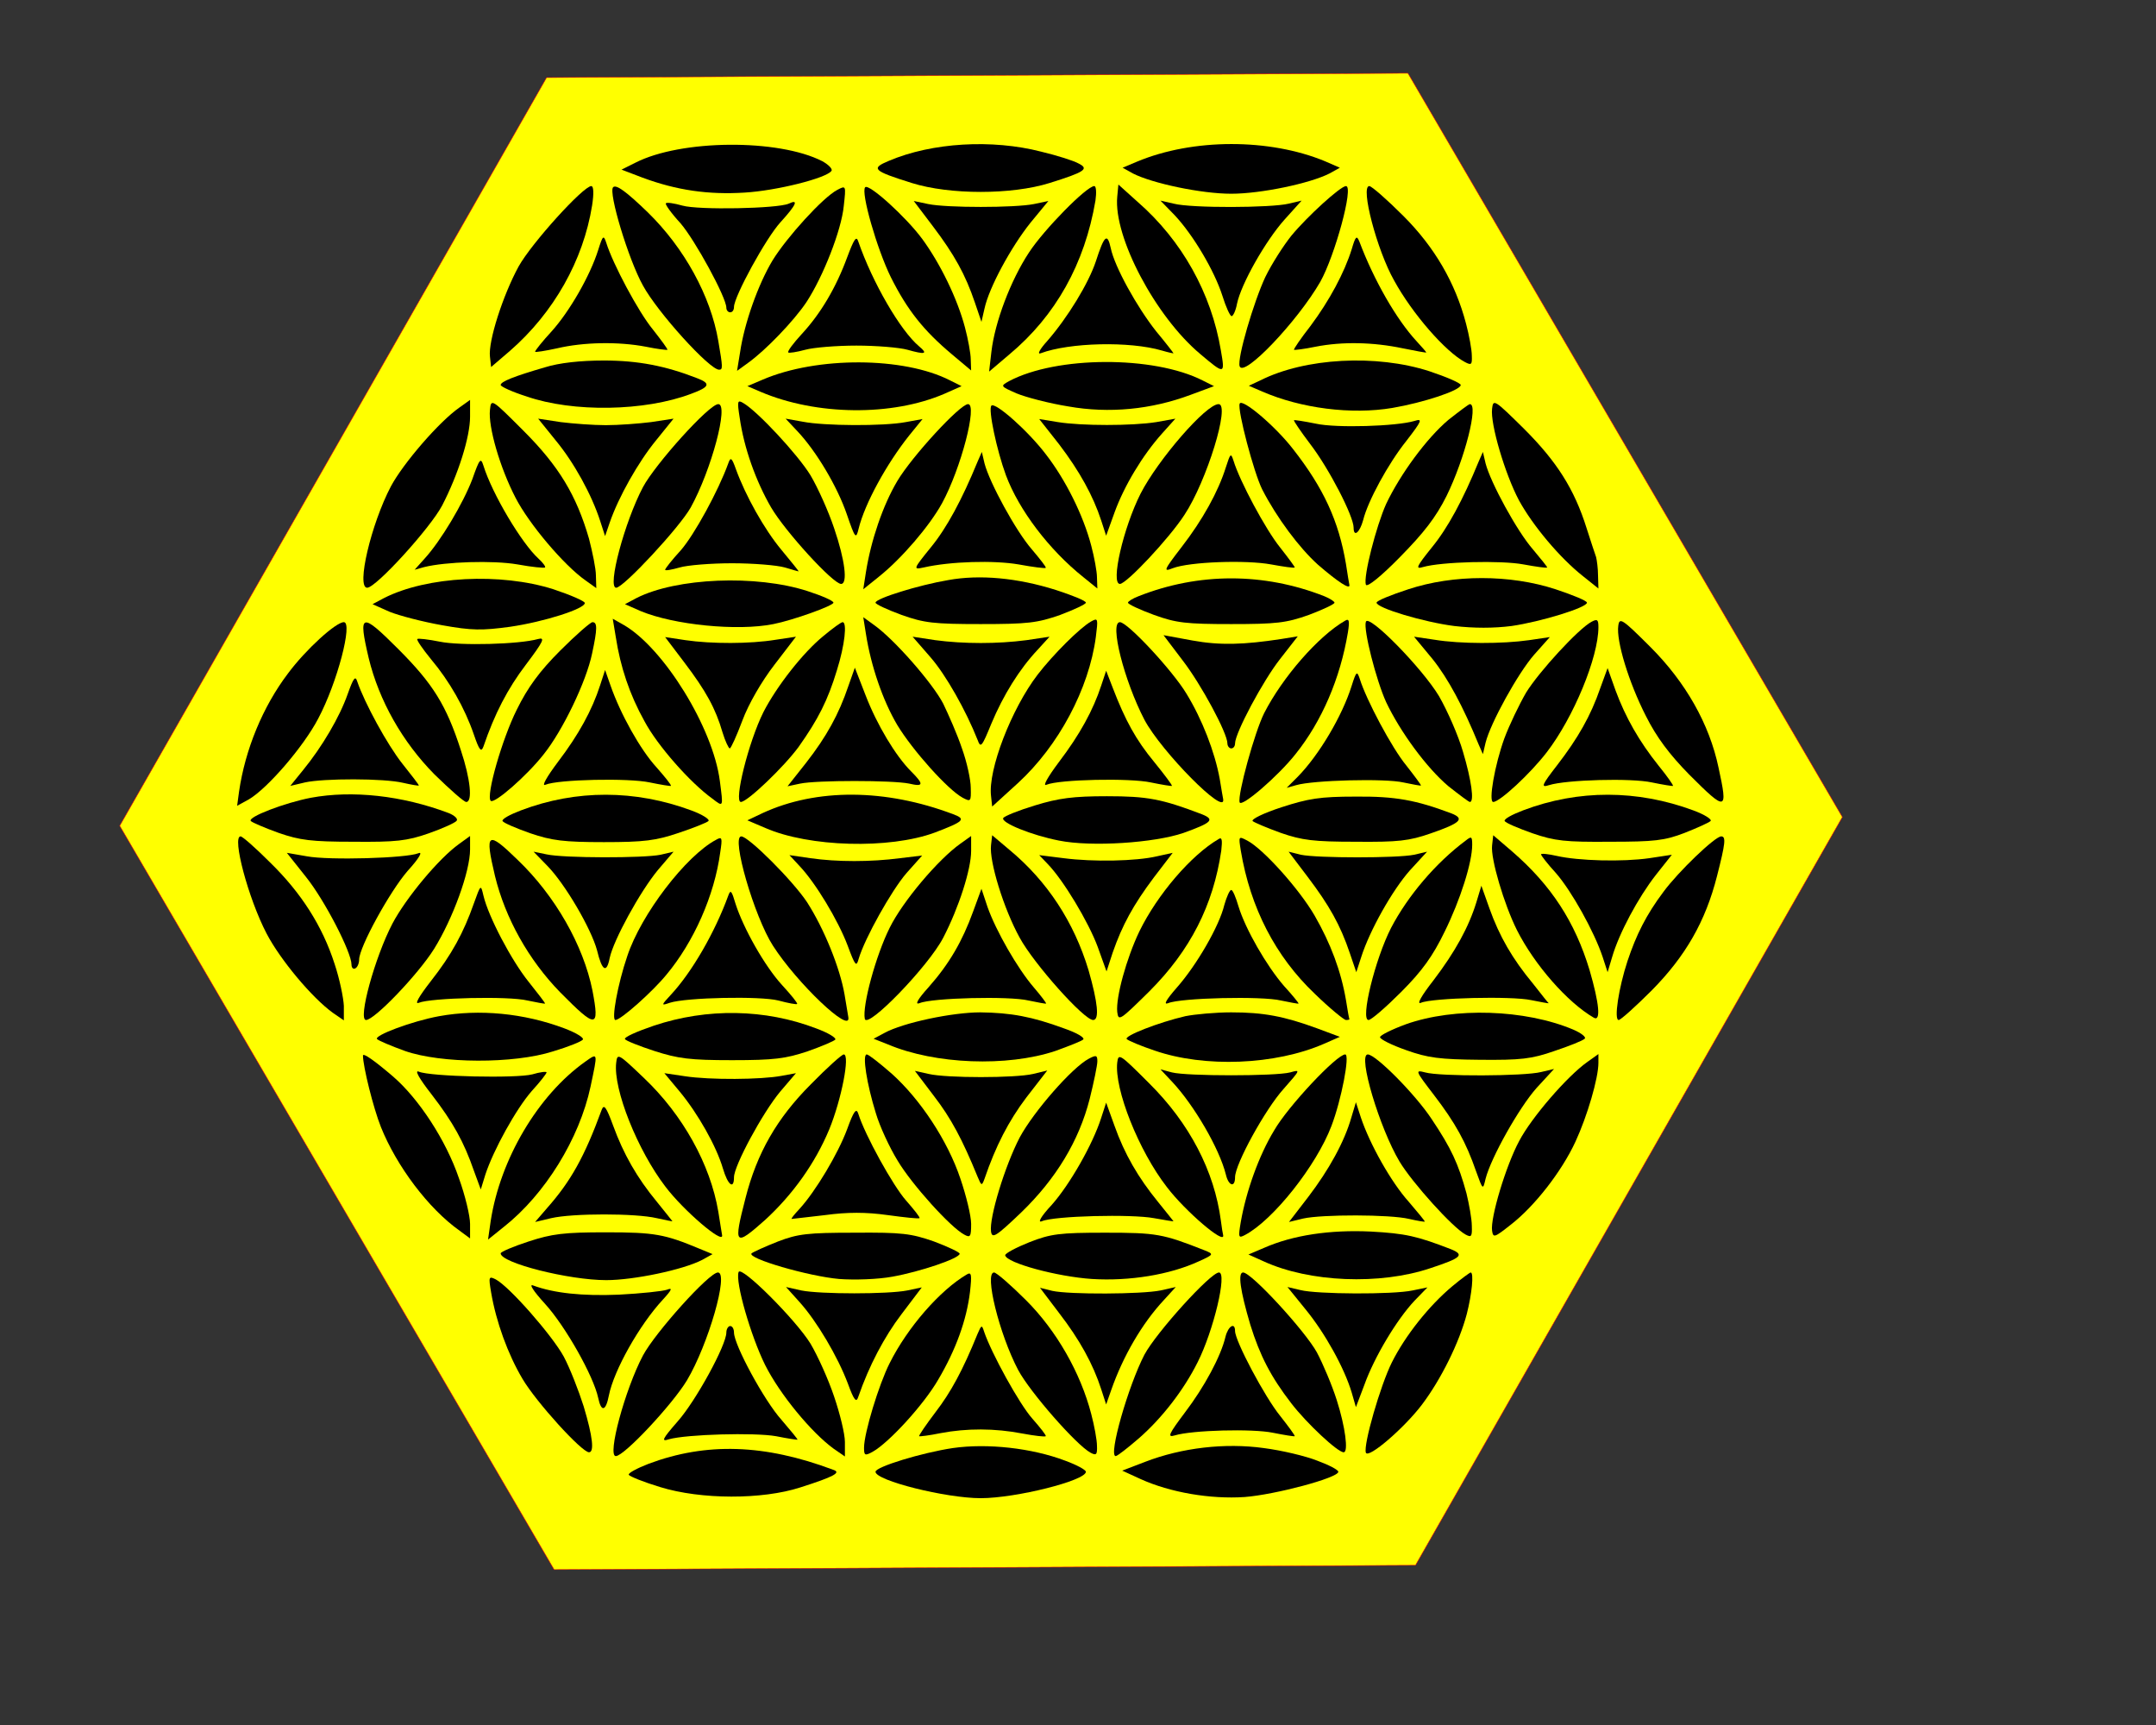 <?xml version="1.0" encoding="UTF-8" standalone="no"?>
<!-- Created with Inkscape (http://www.inkscape.org/) -->

<svg
   xmlns:dc="http://purl.org/dc/elements/1.1/"
   xmlns:cc="http://creativecommons.org/ns#"
   xmlns:rdf="http://www.w3.org/1999/02/22-rdf-syntax-ns#"
   xmlns:svg="http://www.w3.org/2000/svg"
   xmlns="http://www.w3.org/2000/svg"
   xmlns:sodipodi="http://sodipodi.sourceforge.net/DTD/sodipodi-0.dtd"
   xmlns:inkscape="http://www.inkscape.org/namespaces/inkscape"
   width="5400"
   height="4320"
   id="svg2"
   version="1.1"
   inkscape:version="0.48.4 r9939"
   sodipodi:docname="star_grid.svg">
  <rect width="100%" height="100%" fill="#333333" stroke="none"/>
  <defs
     id="defs4" />
  <sodipodi:namedview
     id="base"
     pagecolor="#ffffff"
     bordercolor="#666666"
     borderopacity="1.0"
     inkscape:pageopacity="0.0"
     inkscape:pageshadow="2"
     inkscape:zoom="0.0875"
     inkscape:cx="-29.771201"
     inkscape:cy="1280.1534"
     inkscape:document-units="px"
     inkscape:current-layer="layer1-0"
     showgrid="false"
     units="ft"
     inkscape:window-width="1366"
     inkscape:window-height="705"
     inkscape:window-x="-8"
     inkscape:window-y="-8"
     inkscape:window-maximized="1" />
  <g
     inkscape:label="Layer 1"
     inkscape:groupmode="layer"
     id="layer1"
     transform="translate(0,3267.675)">
    <g
       transform="translate(-2521.861,1567.397)"
       id="layer1-7"
       inkscape:label="Layer 1">
      <g
         transform="translate(2821.071,-1956.006)"
         id="layer1-0"
         inkscape:label="Layer 1">
        <path
           sodipodi:type="star"
           style="color:#000000;fill:#ffff00;stroke:#ff0000;stroke-width:1.116;stroke-linecap:butt;stroke-linejoin:miter;stroke-miterlimit:4;stroke-opacity:1;stroke-dasharray:none;stroke-dashoffset:0;marker:none;visibility:visible;display:inline;overflow:visible;enable-background:accumulate"
           id="path3049-5"
           sodipodi:sides="6"
           sodipodi:cx="2157.9326"
           sodipodi:cy="-821.92328"
           sodipodi:r1="2157.3159"
           sodipodi:r2="1868.2906"
           sodipodi:arg1="-1.0522589"
           sodipodi:arg2="-0.52866008"
           inkscape:flatsided="true"
           inkscape:rounded="0"
           inkscape:randomized="0"
           d="M 3227.121,-2695.649 4315.221,-832.842 3246.033,1040.884 1088.745,1051.803 0.644,-811.004 1069.832,-2684.73 z" />
        <g
           style="fill:#000000;stroke:none"
           transform="matrix(0,0.958,0.958,0,92.588,-2834.578)"
           id="g3347">
          <path
             inkscape:connector-curvature="0"
             d="m 1960,4084 c -114,-24 -223,-86 -315,-178 -74,-74 -78,-81 -56,-84 40,-6 150,28 236,72 56,28 101,62 153,113 98,98 97,102 -18,77 z"
             id="path3349" />
          <path
             inkscape:connector-curvature="0"
             d="m 2140,4091 c 0,-16 92,-112 145,-151 60,-45 112,-71 181,-94 70,-23 154,-36 154,-23 0,5 -35,44 -77,86 -90,89 -181,141 -299,171 -86,22 -104,24 -104,11 z"
             id="path3351" />
          <path
             inkscape:connector-curvature="0"
             d="m 2072,4018 c -54,-146 -55,-300 0,-445 11,-29 23,-51 28,-48 5,3 19,36 32,73 20,58 23,86 22,202 0,116 -3,143 -23,195 -13,33 -27,64 -31,68 -4,5 -17,-15 -28,-45 z"
             id="path3353" />
          <path
             inkscape:connector-curvature="0"
             d="m 1956,3928 c -65,-52 -127,-87 -197,-113 l -59,-21 52,-19 c 73,-25 132,-59 202,-113 53,-41 59,-43 52,-21 -14,44 -19,215 -7,269 6,29 10,54 9,55 -2,1 -25,-15 -52,-37 z"
             id="path3355" />
          <path
             inkscape:connector-curvature="0"
             d="m 2197,3903 c 10,-70 7,-185 -6,-242 -5,-22 -7,-41 -4,-41 3,0 25,17 49,39 47,41 153,100 219,122 l 40,13 -40,12 c -62,18 -155,68 -214,114 l -53,42 9,-59 z"
             id="path3357" />
          <path
             inkscape:connector-curvature="0"
             d="m 1410,3764 c -8,-3 -42,-14 -76,-25 -102,-32 -174,-78 -259,-163 -77,-78 -79,-81 -53,-84 40,-5 171,34 239,70 66,36 151,107 199,168 l 32,40 -34,-1 c -18,0 -40,-3 -48,-5 z"
             id="path3359" />
          <path
             inkscape:connector-curvature="0"
             d="m 1579,3752 c 18,-34 130,-137 185,-171 31,-18 85,-44 120,-57 69,-25 166,-42 166,-29 0,17 -74,97 -130,140 -91,70 -248,135 -327,135 -20,0 -22,-3 -14,-18 z"
             id="path3361" />
          <path
             inkscape:connector-curvature="0"
             d="m 2490,3747 c -126,-38 -222,-100 -311,-203 l -42,-49 27,-3 c 34,-4 153,31 221,65 91,46 189,132 229,201 11,19 -38,14 -124,-11 z"
             id="path3363" />
          <path
             inkscape:connector-curvature="0"
             d="m 2729,3742 c 37,-53 146,-147 207,-179 65,-35 202,-76 235,-71 19,3 18,6 -16,49 -48,62 -139,133 -217,169 -67,31 -166,60 -206,60 l -23,0 20,-28 z"
             id="path3365" />
          <path
             inkscape:connector-curvature="0"
             d="m 1494,3658 c -39,-119 -39,-267 0,-385 15,-46 30,-83 35,-83 14,0 51,124 61,203 6,52 6,103 0,150 -11,76 -48,197 -61,197 -5,0 -20,-37 -35,-82 z"
             id="path3367" />
          <path
             inkscape:connector-curvature="0"
             d="m 2645,3704 c -53,-126 -59,-310 -14,-437 14,-38 29,-68 34,-68 6,1 21,32 34,69 20,56 24,87 25,192 1,107 -2,135 -23,195 -13,39 -27,74 -32,79 -4,5 -15,-9 -24,-30 z"
             id="path3369" />
          <path
             inkscape:connector-curvature="0"
             d="m 2756,3620 c 11,-43 12,-265 1,-303 -7,-27 -5,-26 59,23 73,56 124,84 199,110 50,18 50,18 20,25 -55,14 -185,87 -237,133 l -50,46 8,-34 z"
             id="path3371" />
          <path
             inkscape:connector-curvature="0"
             d="m 1390,3599 c -48,-42 -175,-111 -225,-124 l -30,-7 25,-11 c 100,-41 174,-81 224,-122 51,-41 58,-44 52,-24 -14,48 -18,205 -7,263 6,33 10,60 8,62 -1,1 -22,-16 -47,-37 z"
             id="path3373" />
          <path
             inkscape:connector-curvature="0"
             d="m 1627,3589 c 10,-70 10,-180 -1,-247 l -8,-54 58,48 c 51,41 124,80 224,121 l 25,11 -30,7 c -52,13 -182,85 -230,127 l -46,41 8,-54 z"
             id="path3375" />
          <path
             inkscape:connector-curvature="0"
             d="m 2525,3599 c -65,-54 -124,-88 -197,-114 l -59,-21 43,-13 c 65,-20 129,-55 204,-112 41,-32 64,-45 59,-33 -13,30 -18,237 -7,288 5,25 9,46 8,46 0,-1 -23,-19 -51,-41 z"
             id="path3377" />
          <path
             inkscape:connector-curvature="0"
             d="m 800,3424 c -107,-28 -200,-82 -282,-164 -43,-43 -78,-83 -78,-89 0,-24 168,20 247,65 86,47 186,134 213,185 9,17 7,19 -17,18 -15,0 -53,-7 -83,-15 z"
             id="path3379" />
          <path
             inkscape:connector-curvature="0"
             d="m 1010,3434 c 0,-3 19,-28 41,-56 48,-57 142,-126 220,-163 58,-26 190,-60 211,-53 8,3 -22,40 -72,89 -64,63 -104,94 -160,122 -98,48 -240,84 -240,61 z"
             id="path3381" />
          <path
             inkscape:connector-curvature="0"
             d="m 1919,3416 c -42,-12 -108,-41 -146,-63 -73,-44 -216,-184 -194,-191 20,-7 153,27 210,53 78,37 172,106 220,163 22,28 41,53 41,56 0,12 -57,4 -131,-18 z"
             id="path3383" />
          <path
             inkscape:connector-curvature="0"
             d="m 2151,3423 c 58,-78 144,-151 228,-195 82,-42 241,-81 241,-59 0,7 -33,45 -73,85 -55,55 -94,83 -158,114 -83,41 -181,72 -227,72 -22,0 -23,-2 -11,-17 z"
             id="path3385" />
          <path
             inkscape:connector-curvature="0"
             d="m 3073,3425 c -77,-21 -118,-40 -194,-91 -64,-42 -169,-146 -169,-167 0,-27 193,31 280,83 55,33 173,139 191,173 8,15 5,17 -23,16 -18,0 -56,-7 -85,-14 z"
             id="path3387" />
          <path
             inkscape:connector-curvature="0"
             d="m 3280,3436 c 0,-2 16,-24 36,-48 51,-61 129,-123 199,-158 60,-30 216,-75 236,-68 17,6 -65,101 -126,147 -65,49 -161,97 -237,117 -51,13 -108,19 -108,10 z"
             id="path3389" />
          <path
             inkscape:connector-curvature="0"
             d="m 924,3328 c -45,-139 -35,-325 24,-442 l 14,-30 15,35 c 44,101 61,233 43,340 -14,82 -46,179 -60,179 -5,0 -21,-37 -36,-82 z"
             id="path3391" />
          <path
             inkscape:connector-curvature="0"
             d="m 2080,3386 c -35,-93 -45,-147 -44,-251 0,-93 5,-123 28,-194 15,-46 31,-79 36,-75 4,5 18,38 31,74 19,55 23,85 23,195 1,111 -2,140 -22,197 -27,78 -38,89 -52,54 z"
             id="path3393" />
          <path
             inkscape:connector-curvature="0"
             d="m 3219,3384 c -34,-88 -41,-118 -46,-209 -5,-106 9,-203 43,-280 l 17,-40 18,40 c 55,120 62,304 18,435 -27,82 -35,91 -50,54 z"
             id="path3395" />
          <path
             inkscape:connector-curvature="0"
             d="m 846,3295 c -57,-53 -160,-112 -261,-150 -17,-7 -14,-10 20,-20 61,-19 134,-58 201,-108 32,-25 60,-44 62,-43 1,2 -2,27 -8,56 -14,71 -12,152 4,228 7,34 12,62 11,62 -1,0 -14,-11 -29,-25 z"
             id="path3397" />
          <path
             inkscape:connector-curvature="0"
             d="m 2188,3288 c 9,-43 9,-253 0,-296 l -8,-32 66,50 c 74,56 125,85 199,110 l 50,17 -40,13 c -69,22 -174,81 -226,127 l -49,45 8,-34 z"
             id="path3399" />
          <path
             inkscape:connector-curvature="0"
             d="m 3095,3274 c -51,-46 -151,-102 -220,-125 l -40,-13 40,-12 c 63,-18 136,-58 208,-113 l 65,-50 -9,37 c -11,49 -11,227 1,277 5,22 8,40 7,41 -1,1 -24,-18 -52,-42 z"
             id="path3401" />
          <path
             inkscape:connector-curvature="0"
             d="m 3327,3284 c 11,-51 10,-250 -1,-293 l -8,-34 58,47 c 62,51 154,102 218,121 l 38,11 -58,22 c -73,26 -171,85 -220,131 l -35,34 8,-39 z"
             id="path3403" />
          <path
             inkscape:connector-curvature="0"
             d="m 1054,3289 c 14,-47 19,-205 7,-258 -6,-30 -10,-55 -9,-57 2,-1 30,18 63,43 64,49 188,113 218,113 26,0 13,16 -20,25 -49,12 -147,65 -207,113 -53,41 -59,43 -52,21 z"
             id="path3405" />
          <path
             inkscape:connector-curvature="0"
             d="m 1955,3268 c -46,-38 -172,-105 -227,-122 -21,-7 -20,-9 18,-21 80,-25 182,-86 238,-141 l 29,-29 -7,25 c -13,44 -18,233 -7,280 5,24 9,45 8,46 -1,1 -24,-16 -52,-38 z"
             id="path3407" />
          <path
             inkscape:connector-curvature="0"
             d="m 440,3110 c 0,-14 79,-101 130,-143 25,-20 73,-51 108,-68 64,-30 213,-74 233,-67 31,10 -117,151 -221,211 -68,38 -250,88 -250,67 z"
             id="path3409" />
          <path
             inkscape:connector-curvature="0"
             d="m 1428,3110 c -113,-19 -199,-59 -300,-138 -61,-47 -135,-135 -119,-140 17,-6 180,37 224,59 74,38 153,97 197,146 44,51 66,84 53,82 -4,-1 -29,-5 -55,-9 z"
             id="path3411" />
          <path
             inkscape:connector-curvature="0"
             d="m 1576,3108 c 40,-70 148,-164 242,-212 50,-25 214,-70 233,-64 14,5 -69,101 -126,146 -86,69 -198,117 -318,137 -31,5 -37,3 -31,-7 z"
             id="path3413" />
          <path
             inkscape:connector-curvature="0"
             d="m 2568,3110 c -76,-13 -148,-40 -221,-82 -69,-40 -174,-134 -196,-176 -12,-23 -12,-23 26,-17 150,25 277,91 374,193 38,39 69,77 69,82 0,6 -1,9 -2,9 -2,-1 -24,-5 -50,-9 z"
             id="path3415" />
          <path
             inkscape:connector-curvature="0"
             d="m 2710,3108 c 0,-22 136,-150 199,-186 66,-40 159,-73 239,-87 41,-7 43,-6 34,11 -39,74 -182,187 -285,226 -68,26 -187,49 -187,36 z"
             id="path3417" />
          <path
             inkscape:connector-curvature="0"
             d="m 3614,3086 c -38,-12 -95,-36 -125,-52 -55,-30 -209,-171 -209,-193 0,-14 46,-8 137,19 80,25 135,53 205,107 52,40 128,121 128,137 0,13 -67,4 -136,-18 z"
             id="path3419" />
          <path
             inkscape:connector-curvature="0"
             d="m 375,3055 c -60,-145 -60,-345 1,-491 l 16,-38 15,27 c 26,51 53,179 53,257 0,78 -27,206 -53,257 l -15,27 -17,-39 z"
             id="path3421" />
          <path
             inkscape:connector-curvature="0"
             d="m 2642,3035 c -32,-87 -42,-141 -42,-225 0,-41 5,-95 10,-120 16,-69 52,-162 60,-153 4,4 18,37 30,73 45,130 38,315 -18,443 l -18,41 -22,-59 z"
             id="path3423" />
          <path
             inkscape:connector-curvature="0"
             d="m 3772,3035 c -12,-30 -27,-93 -33,-140 -14,-101 -1,-214 36,-310 l 23,-60 22,48 c 35,77 53,182 47,272 -6,79 -50,245 -66,245 -5,0 -18,-25 -29,-55 z"
             id="path3425" />
          <path
             inkscape:connector-curvature="0"
             d="m 1512,3053 c -62,-158 -62,-328 0,-485 6,-16 14,-28 17,-28 4,0 18,30 32,68 21,58 24,84 24,202 0,118 -3,144 -24,203 -14,37 -28,67 -32,67 -3,0 -11,-12 -17,-27 z"
             id="path3427" />
          <path
             inkscape:connector-curvature="0"
             d="m 486,2960 c 11,-45 12,-254 0,-300 l -8,-35 38,37 c 51,48 145,104 211,125 29,9 53,20 53,24 0,4 -15,11 -32,14 -53,11 -165,75 -220,124 l -50,45 8,-34 z"
             id="path3429" />
          <path
             inkscape:connector-curvature="0"
             d="m 2531,2948 c -53,-46 -149,-101 -208,-119 -24,-7 -43,-15 -43,-19 0,-4 18,-12 39,-18 55,-13 157,-72 216,-124 32,-28 46,-36 41,-23 -14,32 -19,246 -7,295 5,24 9,45 8,46 -1,1 -22,-16 -46,-38 z"
             id="path3431" />
          <path
             inkscape:connector-curvature="0"
             d="m 2757,2964 c 10,-38 10,-270 0,-309 l -8,-30 33,31 c 61,57 174,123 242,140 30,7 35,24 7,24 -34,0 -178,79 -231,127 -50,44 -51,45 -43,17 z"
             id="path3433" />
          <path
             inkscape:connector-curvature="0"
             d="m 1385,2938 c -47,-38 -174,-106 -227,-122 -21,-7 -20,-8 17,-20 64,-20 138,-61 209,-116 61,-47 65,-48 55,-23 -17,44 -22,192 -10,257 6,33 10,60 8,62 -1,1 -24,-16 -52,-38 z"
             id="path3435" />
          <path
             inkscape:connector-curvature="0"
             d="m 1624,2941 c 15,-98 17,-160 4,-232 l -14,-76 66,50 c 62,48 190,117 217,117 7,0 13,5 13,10 0,6 -6,10 -13,10 -27,0 -164,73 -221,118 l -59,46 7,-43 z"
             id="path3437" />
          <path
             inkscape:connector-curvature="0"
             d="m 3655,2938 c -49,-40 -196,-118 -222,-118 -24,0 -13,-18 15,-25 51,-12 131,-55 198,-106 56,-42 66,-47 60,-27 -14,46 -18,204 -7,257 6,30 10,55 9,57 -2,1 -25,-16 -53,-38 z"
             id="path3439" />
          <path
             inkscape:connector-curvature="0"
             d="M 870,2783 C 720,2758 582,2681 481,2565 l -45,-50 32,-3 c 105,-10 313,100 411,217 54,64 54,65 -9,54 z"
             id="path3441" />
          <path
             inkscape:connector-curvature="0"
             d="m 1010,2777 c 0,-33 146,-159 234,-204 89,-45 236,-79 236,-54 0,17 -119,129 -181,169 -88,58 -289,120 -289,89 z"
             id="path3443" />
          <path
             inkscape:connector-curvature="0"
             d="m 1990,2780 c -71,-13 -156,-46 -223,-87 -60,-36 -187,-154 -187,-174 0,-28 153,11 255,64 83,44 254,213 208,206 -5,-1 -28,-5 -53,-9 z"
             id="path3445" />
          <path
             inkscape:connector-curvature="0"
             d="m 2147,2777 c 42,-72 145,-160 241,-207 71,-34 173,-62 211,-58 25,3 22,7 -54,84 -107,107 -225,167 -368,188 -27,3 -36,2 -30,-7 z"
             id="path3447" />
          <path
             inkscape:connector-curvature="0"
             d="m 3145,2783 c -130,-17 -255,-82 -360,-188 -76,-76 -79,-80 -54,-83 69,-8 231,56 326,130 63,48 151,151 126,147 -4,-1 -21,-4 -38,-6 z"
             id="path3449" />
          <path
             inkscape:connector-curvature="0"
             d="m 3280,2778 c 0,-22 157,-164 215,-195 81,-42 265,-95 265,-75 0,4 -21,31 -46,60 -53,61 -127,118 -199,154 -83,42 -235,78 -235,56 z"
             id="path3451" />
          <path
             inkscape:connector-curvature="0"
             d="m 948,2735 c -65,-128 -64,-382 2,-506 13,-23 13,-23 32,20 10,24 26,85 34,135 19,107 8,217 -30,319 l -23,62 -15,-30 z"
             id="path3453" />
          <path
             inkscape:connector-curvature="0"
             d="m 2082,2733 c -40,-105 -47,-142 -47,-248 0,-88 5,-126 24,-188 13,-43 28,-80 33,-83 12,-7 45,74 59,146 17,85 6,249 -20,325 -27,75 -35,83 -49,48 z"
             id="path3455" />
          <path
             inkscape:connector-curvature="0"
             d="m 3222,2740 c -43,-109 -46,-125 -46,-260 0,-119 3,-142 25,-198 14,-35 29,-63 34,-63 20,3 56,136 62,227 6,98 -11,203 -46,279 -18,40 -19,40 -29,15 z"
             id="path3457" />
          <path
             inkscape:connector-curvature="0"
             d="m 820,2614 c -63,-50 -169,-109 -218,-119 -41,-9 -33,-17 35,-39 57,-19 146,-73 208,-127 22,-20 36,-27 32,-17 -28,75 -32,232 -7,317 5,17 8,31 7,30 -1,0 -27,-20 -57,-45 z"
             id="path3459" />
          <path
             inkscape:connector-curvature="0"
             d="m 1057,2614 c 10,-63 10,-195 0,-257 l -8,-49 66,52 c 71,54 135,89 199,110 l 40,13 -61,22 c -69,25 -149,73 -206,124 l -39,35 9,-50 z"
             id="path3461" />
          <path
             inkscape:connector-curvature="0"
             d="m 1946,2609 c -58,-48 -109,-76 -195,-109 l -44,-17 39,-13 c 64,-21 128,-56 199,-110 40,-30 65,-44 60,-33 -14,33 -18,218 -6,273 6,29 10,54 9,55 -2,1 -30,-20 -62,-46 z"
             id="path3463" />
          <path
             inkscape:connector-curvature="0"
             d="m 2192,2616 c 13,-55 15,-167 5,-244 l -8,-64 23,22 c 42,41 152,107 217,131 l 64,23 -49,16 c -72,25 -125,54 -197,108 l -64,49 9,-41 z"
             id="path3465" />
          <path
             inkscape:connector-curvature="0"
             d="m 3096,2619 c -65,-53 -126,-88 -199,-114 l -61,-22 40,-13 c 69,-22 174,-82 227,-129 31,-29 48,-38 43,-26 -14,32 -19,235 -8,293 5,28 9,52 8,51 0,0 -23,-18 -50,-40 z"
             id="path3467" />
          <path
             inkscape:connector-curvature="0"
             d="m 3327,2625 c 10,-49 11,-238 1,-283 l -8,-32 66,50 c 70,54 134,89 199,110 l 40,13 -37,13 c -89,31 -175,81 -236,138 l -34,31 9,-40 z"
             id="path3469" />
          <path
             inkscape:connector-curvature="0"
             d="m 440,2452 c 0,-20 114,-132 174,-171 73,-48 182,-89 259,-98 l 52,-6 -45,53 c -101,121 -237,197 -402,225 -21,3 -38,2 -38,-3 z"
             id="path3471" />
          <path
             inkscape:connector-curvature="0"
             d="m 1380,2444 c -80,-21 -172,-67 -238,-118 -62,-47 -138,-133 -128,-143 9,-9 117,14 182,38 91,34 195,113 266,202 l 30,37 -29,-1 c -15,0 -53,-7 -83,-15 z"
             id="path3473" />
          <path
             inkscape:connector-curvature="0"
             d="m 1578,2444 c 16,-29 87,-100 139,-140 90,-69 249,-130 317,-122 l 28,3 -61,67 c -98,107 -247,186 -382,204 -48,6 -51,6 -41,-12 z"
             id="path3475" />
          <path
             inkscape:connector-curvature="0"
             d="m 2490,2437 c -126,-38 -233,-108 -315,-207 l -38,-45 26,-3 c 42,-5 166,33 242,75 68,37 215,168 215,192 0,17 -46,12 -130,-12 z"
             id="path3477" />
          <path
             inkscape:connector-curvature="0"
             d="m 2721,2438 c 23,-44 139,-145 206,-181 75,-39 210,-80 246,-75 19,3 14,12 -50,79 -88,91 -187,151 -297,179 -44,11 -88,20 -98,20 -16,0 -17,-3 -7,-22 z"
             id="path3479" />
          <path
             inkscape:connector-curvature="0"
             d="m 3650,2444 c -108,-28 -218,-91 -297,-170 -40,-40 -73,-78 -73,-84 0,-26 160,13 255,63 58,31 196,152 216,189 8,15 6,18 -18,17 -15,0 -53,-7 -83,-15 z"
             id="path3481" />
          <path
             inkscape:connector-curvature="0"
             d="m 381,2411 c -7,-12 -21,-56 -31,-98 -33,-128 -24,-285 24,-398 20,-48 26,-42 58,60 31,99 31,261 0,360 -29,93 -37,104 -51,76 z"
             id="path3483" />
          <path
             inkscape:connector-curvature="0"
             d="m 1496,2352 c -32,-101 -41,-200 -26,-282 13,-77 48,-190 59,-190 4,0 18,30 32,68 21,59 24,84 24,207 0,123 -3,148 -24,208 -14,37 -28,67 -32,67 -5,0 -19,-35 -33,-78 z"
             id="path3485" />
          <path
             inkscape:connector-curvature="0"
             d="m 2642,2373 c -31,-84 -41,-139 -42,-219 0,-73 27,-202 54,-251 l 15,-28 15,38 c 52,123 59,311 17,437 -13,36 -26,69 -30,73 -5,5 -18,-18 -29,-50 z"
             id="path3487" />
          <path
             inkscape:connector-curvature="0"
             d="m 3772,2376 c -33,-87 -46,-203 -33,-294 12,-80 49,-202 62,-202 23,0 69,184 69,275 0,92 -46,275 -69,275 -5,0 -18,-24 -29,-54 z"
             id="path3489" />
          <path
             inkscape:connector-curvature="0"
             d="m 487,2294 c 10,-50 10,-228 0,-276 l -8,-38 66,50 c 74,56 126,85 200,110 l 50,17 -35,8 c -55,12 -160,69 -224,120 l -57,47 8,-38 z"
             id="path3491" />
          <path
             inkscape:connector-curvature="0"
             d="m 1390,2289 c -48,-42 -175,-111 -225,-124 l -30,-7 25,-11 c 100,-41 174,-81 224,-122 58,-47 59,-47 53,-19 -16,70 -19,184 -8,248 7,38 11,70 9,71 -2,2 -23,-15 -48,-36 z"
             id="path3493" />
          <path
             inkscape:connector-curvature="0"
             d="m 1627,2275 c 10,-76 10,-164 0,-239 l -9,-59 54,47 c 46,40 138,92 216,123 22,8 18,11 -43,36 -74,31 -142,73 -193,121 l -34,31 9,-60 z"
             id="path3495" />
          <path
             inkscape:connector-curvature="0"
             d="m 2535,2294 c -50,-43 -148,-99 -210,-121 l -48,-16 60,-22 c 77,-28 136,-62 197,-116 32,-29 47,-37 42,-24 -14,32 -19,236 -7,285 5,24 9,45 8,46 -1,1 -20,-13 -42,-32 z"
             id="path3497" />
          <path
             inkscape:connector-curvature="0"
             d="m 2761,2292 c 11,-47 11,-226 0,-273 l -8,-36 66,50 c 57,44 113,74 211,114 24,10 24,11 5,18 -85,29 -151,63 -212,109 l -71,55 9,-37 z"
             id="path3499" />
          <path
             inkscape:connector-curvature="0"
             d="m 3662,2290 c -38,-34 -171,-107 -227,-126 -19,-6 -18,-7 5,-17 96,-39 153,-70 205,-110 33,-25 61,-44 63,-43 1,2 -2,27 -8,56 -13,68 -13,142 1,214 6,32 9,59 7,61 -2,2 -22,-14 -46,-35 z"
             id="path3501" />
          <path
             inkscape:connector-curvature="0"
             d="m 810,2114 c -76,-20 -168,-65 -232,-112 -57,-42 -145,-139 -135,-149 13,-12 162,31 235,67 86,43 140,86 202,160 l 42,50 -29,-1 c -15,0 -53,-7 -83,-15 z"
             id="path3503" />
          <path
             inkscape:connector-curvature="0"
             d="m 1010,2122 c 0,-21 137,-147 201,-185 64,-38 156,-69 238,-82 l 45,-7 -33,41 c -47,59 -132,132 -192,165 -92,50 -259,93 -259,68 z"
             id="path3505" />
          <path
             inkscape:connector-curvature="0"
             d="m 1910,2106 c -36,-12 -88,-35 -117,-49 -54,-28 -168,-128 -205,-180 l -21,-29 44,7 c 83,13 174,44 238,82 66,40 169,132 190,171 11,21 10,22 -26,21 -21,0 -67,-10 -103,-23 z"
             id="path3507" />
          <path
             inkscape:connector-curvature="0"
             d="m 2159,2102 c 41,-58 151,-151 220,-185 72,-36 204,-72 238,-65 28,6 -137,166 -212,205 -79,41 -179,73 -227,73 l -39,0 20,-28 z"
             id="path3509" />
          <path
             inkscape:connector-curvature="0"
             d="m 3035,2102 c -99,-33 -208,-105 -275,-180 -27,-31 -50,-60 -50,-65 0,-12 77,0 154,24 34,10 90,36 124,57 62,37 174,138 193,174 9,16 5,18 -28,18 -21,0 -74,-13 -118,-28 z"
             id="path3511" />
          <path
             inkscape:connector-curvature="0"
             d="m 3285,2119 c 41,-70 138,-155 232,-202 55,-28 183,-67 221,-67 20,0 22,2 11,22 -23,42 -123,134 -189,172 -78,46 -155,74 -229,83 -45,5 -53,4 -46,-8 z"
             id="path3513" />
          <path
             inkscape:connector-curvature="0"
             d="m 2082,2083 c -67,-177 -68,-357 -3,-498 l 19,-40 20,47 c 50,114 56,324 12,443 -29,76 -35,83 -48,48 z"
             id="path3515" />
          <path
             inkscape:connector-curvature="0"
             d="m 948,2075 c -62,-121 -63,-348 -2,-490 l 17,-40 15,35 c 62,146 64,343 5,480 l -20,45 -15,-30 z"
             id="path3517" />
          <path
             inkscape:connector-curvature="0"
             d="m 3199,2033 c -21,-60 -24,-84 -23,-208 0,-122 3,-148 23,-200 13,-33 27,-64 31,-69 13,-13 60,149 67,229 3,40 1,101 -6,139 -13,73 -48,176 -60,176 -4,0 -18,-30 -32,-67 z"
             id="path3519" />
          <path
             inkscape:connector-curvature="0"
             d="m 859,1994 c -41,-49 -167,-122 -274,-159 -16,-5 -7,-11 41,-29 79,-29 147,-69 201,-119 24,-22 45,-38 48,-35 2,2 -1,22 -7,44 -6,21 -11,82 -11,134 0,52 5,113 11,134 13,46 11,54 -9,30 z"
             id="path3521" />
          <path
             inkscape:connector-curvature="0"
             d="m 1057,1959 c 11,-58 10,-213 -1,-269 l -8,-45 33,31 c 52,49 144,104 217,129 64,22 66,24 37,31 -65,16 -169,73 -243,132 l -43,35 8,-44 z"
             id="path3523" />
          <path
             inkscape:connector-curvature="0"
             d="m 1970,1973 c -40,-40 -121,-89 -199,-119 l -72,-28 48,-17 c 74,-25 132,-57 200,-110 l 62,-49 -7,33 c -9,42 -9,242 0,285 9,38 2,39 -32,5 z"
             id="path3525" />
          <path
             inkscape:connector-curvature="0"
             d="m 2197,1944 c 10,-76 10,-165 0,-234 l -8,-55 28,26 c 44,42 142,101 208,126 54,20 57,23 35,29 -54,16 -179,86 -224,125 l -46,41 7,-58 z"
             id="path3527" />
          <path
             inkscape:connector-curvature="0"
             d="m 3092,1960 c -38,-34 -172,-108 -227,-125 -16,-5 -7,-12 40,-29 65,-24 163,-83 208,-124 15,-14 27,-24 27,-21 0,2 -5,42 -10,87 -8,59 -8,107 0,164 6,44 10,81 8,83 -2,2 -22,-14 -46,-35 z"
             id="path3529" />
          <path
             inkscape:connector-curvature="0"
             d="m 3327,1963 c 10,-50 10,-227 0,-277 l -9,-40 40,36 c 49,44 141,99 213,126 44,16 50,22 34,27 -81,28 -157,68 -216,113 l -70,53 8,-38 z"
             id="path3531" />
          <path
             inkscape:connector-curvature="0"
             d="m 2553,1799 c -69,-12 -171,-53 -241,-98 -56,-37 -172,-153 -172,-172 0,-27 210,34 286,83 98,63 232,204 187,197 -5,-1 -31,-5 -60,-10 z"
             id="path3533" />
          <path
             inkscape:connector-curvature="0"
             d="m 2710,1797 c 0,-5 35,-44 78,-86 89,-89 180,-141 298,-171 124,-32 127,-28 57,51 -66,72 -148,131 -237,168 -78,32 -196,55 -196,38 z"
             id="path3535" />
          <path
             inkscape:connector-curvature="0"
             d="m 450,1780 c 20,-38 124,-132 184,-169 63,-38 165,-74 240,-85 l 49,-8 -21,29 c -33,46 -109,119 -158,152 -67,44 -189,92 -252,98 -54,6 -54,6 -42,-17 z"
             id="path3537" />
          <path
             inkscape:connector-curvature="0"
             d="m 1335,1772 c -45,-15 -107,-43 -139,-62 -54,-33 -168,-139 -189,-176 -9,-15 -5,-16 39,-9 78,11 165,42 234,82 63,37 200,162 200,183 0,18 -63,10 -145,-18 z"
             id="path3539" />
          <path
             inkscape:connector-curvature="0"
             d="m 1580,1794 c 0,-4 16,-26 36,-50 43,-53 131,-122 199,-157 78,-39 235,-78 235,-59 0,17 -92,113 -144,151 -72,51 -121,76 -200,100 -67,21 -126,27 -126,15 z"
             id="path3541" />
          <path
             inkscape:connector-curvature="0"
             d="m 3605,1772 c -45,-15 -107,-43 -139,-62 -62,-38 -206,-182 -187,-188 26,-9 167,32 242,69 78,39 178,122 220,180 l 20,29 -38,0 c -21,0 -74,-13 -118,-28 z"
             id="path3543" />
          <path
             inkscape:connector-curvature="0"
             d="m 2642,1725 c -51,-133 -54,-285 -7,-425 15,-44 30,-78 35,-75 4,2 18,37 31,77 20,62 24,93 24,203 0,110 -4,140 -23,197 -13,37 -27,70 -31,73 -5,2 -18,-20 -29,-50 z"
             id="path3545" />
          <path
             inkscape:connector-curvature="0"
             d="m 3796,1770 c -68,-181 -72,-333 -16,-483 12,-31 25,-55 29,-52 4,2 19,39 32,82 33,107 33,267 1,366 -28,88 -39,108 -46,87 z"
             id="path3547" />
          <path
             inkscape:connector-curvature="0"
             d="m 375,1741 c -59,-115 -57,-370 4,-489 l 18,-36 21,55 c 33,89 45,172 39,267 -5,84 -38,215 -57,227 -5,3 -16,-8 -25,-24 z"
             id="path3549" />
          <path
             inkscape:connector-curvature="0"
             d="m 1499,1703 c -44,-135 -35,-344 18,-448 l 16,-30 18,41 c 36,86 53,253 34,347 -10,51 -48,157 -56,157 -5,0 -18,-30 -30,-67 z"
             id="path3551" />
          <path
             inkscape:connector-curvature="0"
             d="m 1391,1634 c -54,-45 -142,-94 -211,-119 -31,-11 -32,-14 -15,-20 72,-26 187,-89 227,-124 25,-23 48,-41 51,-41 3,0 0,17 -6,38 -6,20 -11,82 -11,137 0,55 5,117 11,138 6,20 11,37 10,36 -1,0 -26,-20 -56,-45 z"
             id="path3553" />
          <path
             inkscape:connector-curvature="0"
             d="m 2529,1636 c -50,-46 -150,-102 -213,-122 -34,-10 -38,-13 -21,-19 96,-35 200,-95 259,-150 28,-26 29,-26 21,-3 -14,43 -18,237 -6,284 7,26 11,48 9,49 -2,2 -24,-16 -49,-39 z"
             id="path3555" />
          <path
             inkscape:connector-curvature="0"
             d="m 3665,1634 c -50,-45 -196,-124 -228,-124 -9,0 -17,-4 -17,-10 0,-5 8,-10 17,-10 33,0 179,-80 232,-127 47,-41 54,-44 47,-23 -13,46 -18,224 -8,280 6,30 10,56 9,56 -1,1 -24,-18 -52,-42 z"
             id="path3557" />
          <path
             inkscape:connector-curvature="0"
             d="m 486,1653 c 13,-30 17,-236 5,-278 -6,-21 -9,-41 -6,-43 2,-3 26,14 52,38 44,38 194,120 221,120 7,0 12,5 12,10 0,6 -6,10 -14,10 -27,0 -181,84 -222,122 -45,41 -61,48 -48,21 z"
             id="path3559" />
          <path
             inkscape:connector-curvature="0"
             d="m 1626,1619 c 11,-67 11,-168 1,-236 l -8,-53 66,50 c 75,57 121,82 183,100 23,7 42,16 42,19 0,3 -33,18 -73,33 -43,16 -102,50 -146,84 l -73,56 8,-53 z"
             id="path3561" />
          <path
             inkscape:connector-curvature="0"
             d="m 2766,1634 c 10,-53 11,-187 1,-252 l -8,-54 48,40 c 58,48 143,96 201,113 44,13 56,29 23,29 -30,0 -169,75 -224,121 l -48,41 7,-38 z"
             id="path3563" />
          <path
             inkscape:connector-curvature="0"
             d="m 845,1469 c -118,-20 -243,-89 -336,-184 -55,-57 -74,-83 -66,-91 13,-13 189,40 257,78 70,38 220,174 220,199 0,10 -5,10 -75,-2 z"
             id="path3565" />
          <path
             inkscape:connector-curvature="0"
             d="m 1010,1469 c 0,-24 157,-165 217,-197 91,-48 263,-94 263,-70 0,19 -158,166 -210,195 -98,54 -270,100 -270,72 z"
             id="path3567" />
          <path
             inkscape:connector-curvature="0"
             d="m 1995,1473 c -139,-18 -346,-146 -407,-250 l -17,-30 48,8 c 78,12 150,36 220,75 64,34 161,120 202,177 23,30 24,29 -46,20 z"
             id="path3569" />
          <path
             inkscape:connector-curvature="0"
             d="m 2149,1463 c 42,-79 195,-196 304,-232 73,-25 167,-42 167,-31 0,14 -74,97 -118,133 -86,72 -208,126 -320,141 -39,6 -42,5 -33,-11 z"
             id="path3571" />
          <path
             inkscape:connector-curvature="0"
             d="m 3121,1469 c -124,-21 -253,-93 -349,-194 -65,-68 -66,-70 -40,-73 69,-8 229,56 324,129 62,47 151,151 127,148 -4,-1 -32,-5 -62,-10 z"
             id="path3573" />
          <path
             inkscape:connector-curvature="0"
             d="m 3280,1468 c 0,-23 157,-164 217,-196 89,-47 263,-94 263,-71 0,22 -135,148 -198,186 -94,56 -282,110 -282,81 z"
             id="path3575" />
          <path
             inkscape:connector-curvature="0"
             d="m 2072,1398 c -54,-146 -55,-300 0,-445 11,-29 23,-51 28,-48 5,3 19,36 32,73 19,56 23,87 23,192 0,105 -4,136 -24,195 -13,39 -27,74 -31,78 -4,5 -17,-15 -28,-45 z"
             id="path3577" />
          <path
             inkscape:connector-curvature="0"
             d="m 3218,1420 c -38,-91 -43,-117 -43,-245 0,-110 4,-141 24,-202 13,-40 27,-73 31,-73 25,0 70,178 70,276 0,72 -27,201 -53,251 l -15,27 -14,-34 z"
             id="path3579" />
          <path
             inkscape:connector-curvature="0"
             d="m 942,1413 c -32,-82 -46,-154 -46,-243 0,-61 6,-117 18,-155 23,-79 37,-115 46,-115 4,0 18,30 30,68 42,121 39,309 -7,430 -18,49 -27,52 -41,15 z"
             id="path3581" />
          <path
             inkscape:connector-curvature="0"
             d="m 1057,1293 c 4,-32 8,-85 8,-118 0,-33 -4,-86 -8,-118 l -9,-59 57,46 c 58,48 142,94 210,116 l 40,13 -35,12 c -67,23 -159,75 -215,121 l -57,46 9,-59 z"
             id="path3583" />
          <path
             inkscape:connector-curvature="0"
             d="m 1959,1307 c -46,-42 -139,-94 -214,-120 l -40,-14 40,-13 c 65,-21 129,-56 200,-110 40,-30 65,-44 60,-33 -14,33 -18,218 -6,273 6,29 10,54 9,55 -2,2 -24,-16 -49,-38 z"
             id="path3585" />
          <path
             inkscape:connector-curvature="0"
             d="m 2188,1318 c 9,-43 9,-253 -1,-298 l -7,-34 37,36 c 48,47 165,115 221,130 54,13 61,25 20,33 -47,10 -173,79 -230,126 l -48,41 8,-34 z"
             id="path3587" />
          <path
             inkscape:connector-curvature="0"
             d="m 3096,1309 c -64,-53 -126,-88 -200,-115 -49,-18 -57,-24 -41,-30 123,-45 187,-81 257,-143 l 36,-31 -10,42 c -13,56 -13,221 0,276 5,23 9,42 8,41 0,0 -23,-18 -50,-40 z"
             id="path3589" />
          <path
             inkscape:connector-curvature="0"
             d="m 3325,1335 c 4,-11 10,-68 13,-126 4,-96 -4,-170 -24,-224 -5,-12 14,0 48,31 58,53 189,127 246,139 38,8 35,20 -7,28 -65,13 -183,79 -250,141 -26,24 -32,26 -26,11 z"
             id="path3591" />
          <path
             inkscape:connector-curvature="0"
             d="m 815,1298 c -46,-38 -172,-105 -227,-122 -21,-7 -19,-9 19,-21 67,-21 161,-75 213,-122 26,-24 50,-43 53,-43 2,0 -2,26 -9,58 -16,68 -18,159 -4,232 6,29 9,54 8,56 -2,1 -25,-16 -53,-38 z"
             id="path3593" />
          <path
             inkscape:connector-curvature="0"
             d="m 440,1137 c 0,-21 149,-156 210,-190 75,-41 196,-80 236,-75 l 27,3 -42,49 c -100,115 -237,192 -380,215 -32,5 -51,4 -51,-2 z"
             id="path3595" />
          <path
             inkscape:connector-curvature="0"
             d="m 1362,1131 c -114,-33 -190,-79 -282,-171 -84,-84 -85,-85 -55,-88 44,-5 151,26 230,67 68,35 176,126 216,183 l 20,28 -33,-1 c -18,0 -61,-9 -96,-18 z"
             id="path3597" />
          <path
             inkscape:connector-curvature="0"
             d="m 1580,1140 c 0,-5 33,-43 74,-84 54,-54 96,-85 155,-114 76,-38 225,-81 238,-68 9,9 -65,94 -121,138 -62,50 -191,112 -264,127 -65,14 -82,14 -82,1 z"
             id="path3599" />
          <path
             inkscape:connector-curvature="0"
             d="m 2543,1140 c -119,-24 -248,-98 -341,-195 -78,-80 -73,-87 41,-60 111,27 220,88 305,171 95,94 95,103 -5,84 z"
             id="path3601" />
          <path
             inkscape:connector-curvature="0"
             d="m 2729,1121 c 88,-124 255,-222 416,-247 l 49,-7 -33,41 c -85,108 -231,198 -367,227 -90,19 -89,20 -65,-14 z"
             id="path3603" />
          <path
             inkscape:connector-curvature="0"
             d="m 3630,1117 c -41,-13 -100,-36 -130,-52 -55,-30 -183,-142 -202,-178 -9,-18 -7,-19 34,-12 77,13 162,44 226,82 61,36 192,155 192,174 0,14 -40,10 -120,-14 z"
             id="path3605" />
          <path
             inkscape:connector-curvature="0"
             d="m 1494,1038 c -44,-138 -34,-331 23,-443 l 16,-30 20,45 c 10,25 26,86 35,137 14,78 14,104 4,178 -13,89 -47,195 -62,195 -5,0 -21,-37 -36,-82 z"
             id="path3607" />
          <path
             inkscape:connector-curvature="0"
             d="m 2642,1067 c -40,-106 -51,-223 -32,-328 13,-71 51,-172 60,-162 4,4 18,37 31,73 33,94 34,284 1,387 -12,40 -26,75 -31,78 -5,3 -18,-19 -29,-48 z"
             id="path3609" />
          <path
             inkscape:connector-curvature="0"
             d="m 1414,999 c -40,-44 -169,-121 -243,-144 -22,-7 -19,-10 35,-29 63,-24 161,-82 208,-125 l 29,-26 -7,25 c -14,56 -18,180 -7,244 7,38 10,70 8,72 -2,2 -12,-5 -23,-17 z"
             id="path3611" />
          <path
             inkscape:connector-curvature="0"
             d="m 1624,998 c 14,-49 18,-204 7,-257 -6,-30 -9,-56 -7,-59 3,-2 26,14 53,36 57,48 127,88 197,112 41,14 47,19 31,25 -85,29 -151,63 -214,111 -61,46 -72,51 -67,32 z"
             id="path3613" />
          <path
             inkscape:connector-curvature="0"
             d="m 2520,973 c -56,-45 -170,-105 -225,-118 -30,-7 -30,-7 20,-25 77,-27 134,-58 204,-113 40,-31 61,-43 56,-31 -13,31 -18,235 -6,284 5,24 9,45 8,46 -1,1 -27,-19 -57,-43 z"
             id="path3615" />
          <path
             inkscape:connector-curvature="0"
             d="m 2762,983 c 11,-41 6,-268 -7,-297 -5,-12 18,1 59,33 74,57 125,85 200,111 l 49,18 -39,12 c -64,21 -171,80 -218,121 -24,22 -46,39 -49,39 -3,0 -1,-17 5,-37 z"
             id="path3617" />
          <path
             inkscape:connector-curvature="0"
             d="m 1019,792 c 37,-53 146,-147 206,-179 99,-52 265,-91 265,-62 0,23 -156,165 -215,196 -81,42 -179,73 -232,73 l -44,0 20,-28 z"
             id="path3619" />
          <path
             inkscape:connector-curvature="0"
             d="m 1915,796 c -118,-38 -174,-73 -265,-164 -97,-97 -95,-105 24,-77 111,27 219,88 304,172 39,40 72,77 72,83 0,17 -60,11 -135,-14 z"
             id="path3621" />
          <path
             inkscape:connector-curvature="0"
             d="m 2160,791 c 37,-52 140,-138 208,-174 88,-46 252,-91 252,-69 0,22 -119,136 -186,178 -79,49 -202,94 -260,94 l -35,0 21,-29 z"
             id="path3623" />
          <path
             inkscape:connector-curvature="0"
             d="m 3034,791 c -100,-34 -208,-105 -266,-172 -42,-49 -63,-79 -55,-79 28,0 137,27 187,47 102,41 213,124 271,206 l 20,27 -38,0 c -21,0 -75,-13 -119,-29 z"
             id="path3625" />
          <path
             inkscape:connector-curvature="0"
             d="m 2079,764 c -46,-122 -60,-252 -40,-360 13,-68 51,-168 61,-157 4,4 18,37 31,73 19,55 23,85 23,195 1,111 -2,140 -22,197 -13,37 -28,70 -33,73 -5,4 -14,-6 -20,-21 z"
             id="path3627" />
          <path
             inkscape:connector-curvature="0"
             d="m 2184,685 c 13,-31 19,-234 8,-292 l -9,-52 63,50 c 61,49 197,119 229,119 9,0 13,5 10,10 -3,6 -14,10 -23,10 -32,0 -178,80 -232,127 -33,30 -51,40 -46,28 z"
             id="path3629" />
          <path
             inkscape:connector-curvature="0"
             d="m 1950,643 c -49,-39 -159,-99 -215,-118 -16,-5 -9,-10 33,-25 60,-21 138,-67 198,-116 l 42,-34 -9,38 c -11,49 -11,207 1,257 5,22 8,40 7,41 -1,1 -27,-19 -57,-43 z"
             id="path3631" />
          <path
             inkscape:connector-curvature="0"
             d="m 1580,490 c 0,-21 72,-100 134,-146 87,-66 199,-112 309,-128 l 37,-5 -17,31 c -29,49 -138,143 -211,181 -94,50 -252,91 -252,67 z"
             id="path3633" />
          <path
             inkscape:connector-curvature="0"
             d="m 2474,466 c -100,-32 -187,-88 -266,-169 -38,-38 -68,-72 -68,-77 0,-23 162,20 254,68 69,36 168,119 207,173 l 20,29 -38,0 c -21,-1 -70,-11 -109,-24 z"
             id="path3635" />
        </g>
      </g>
    </g>
  </g>
</svg>
